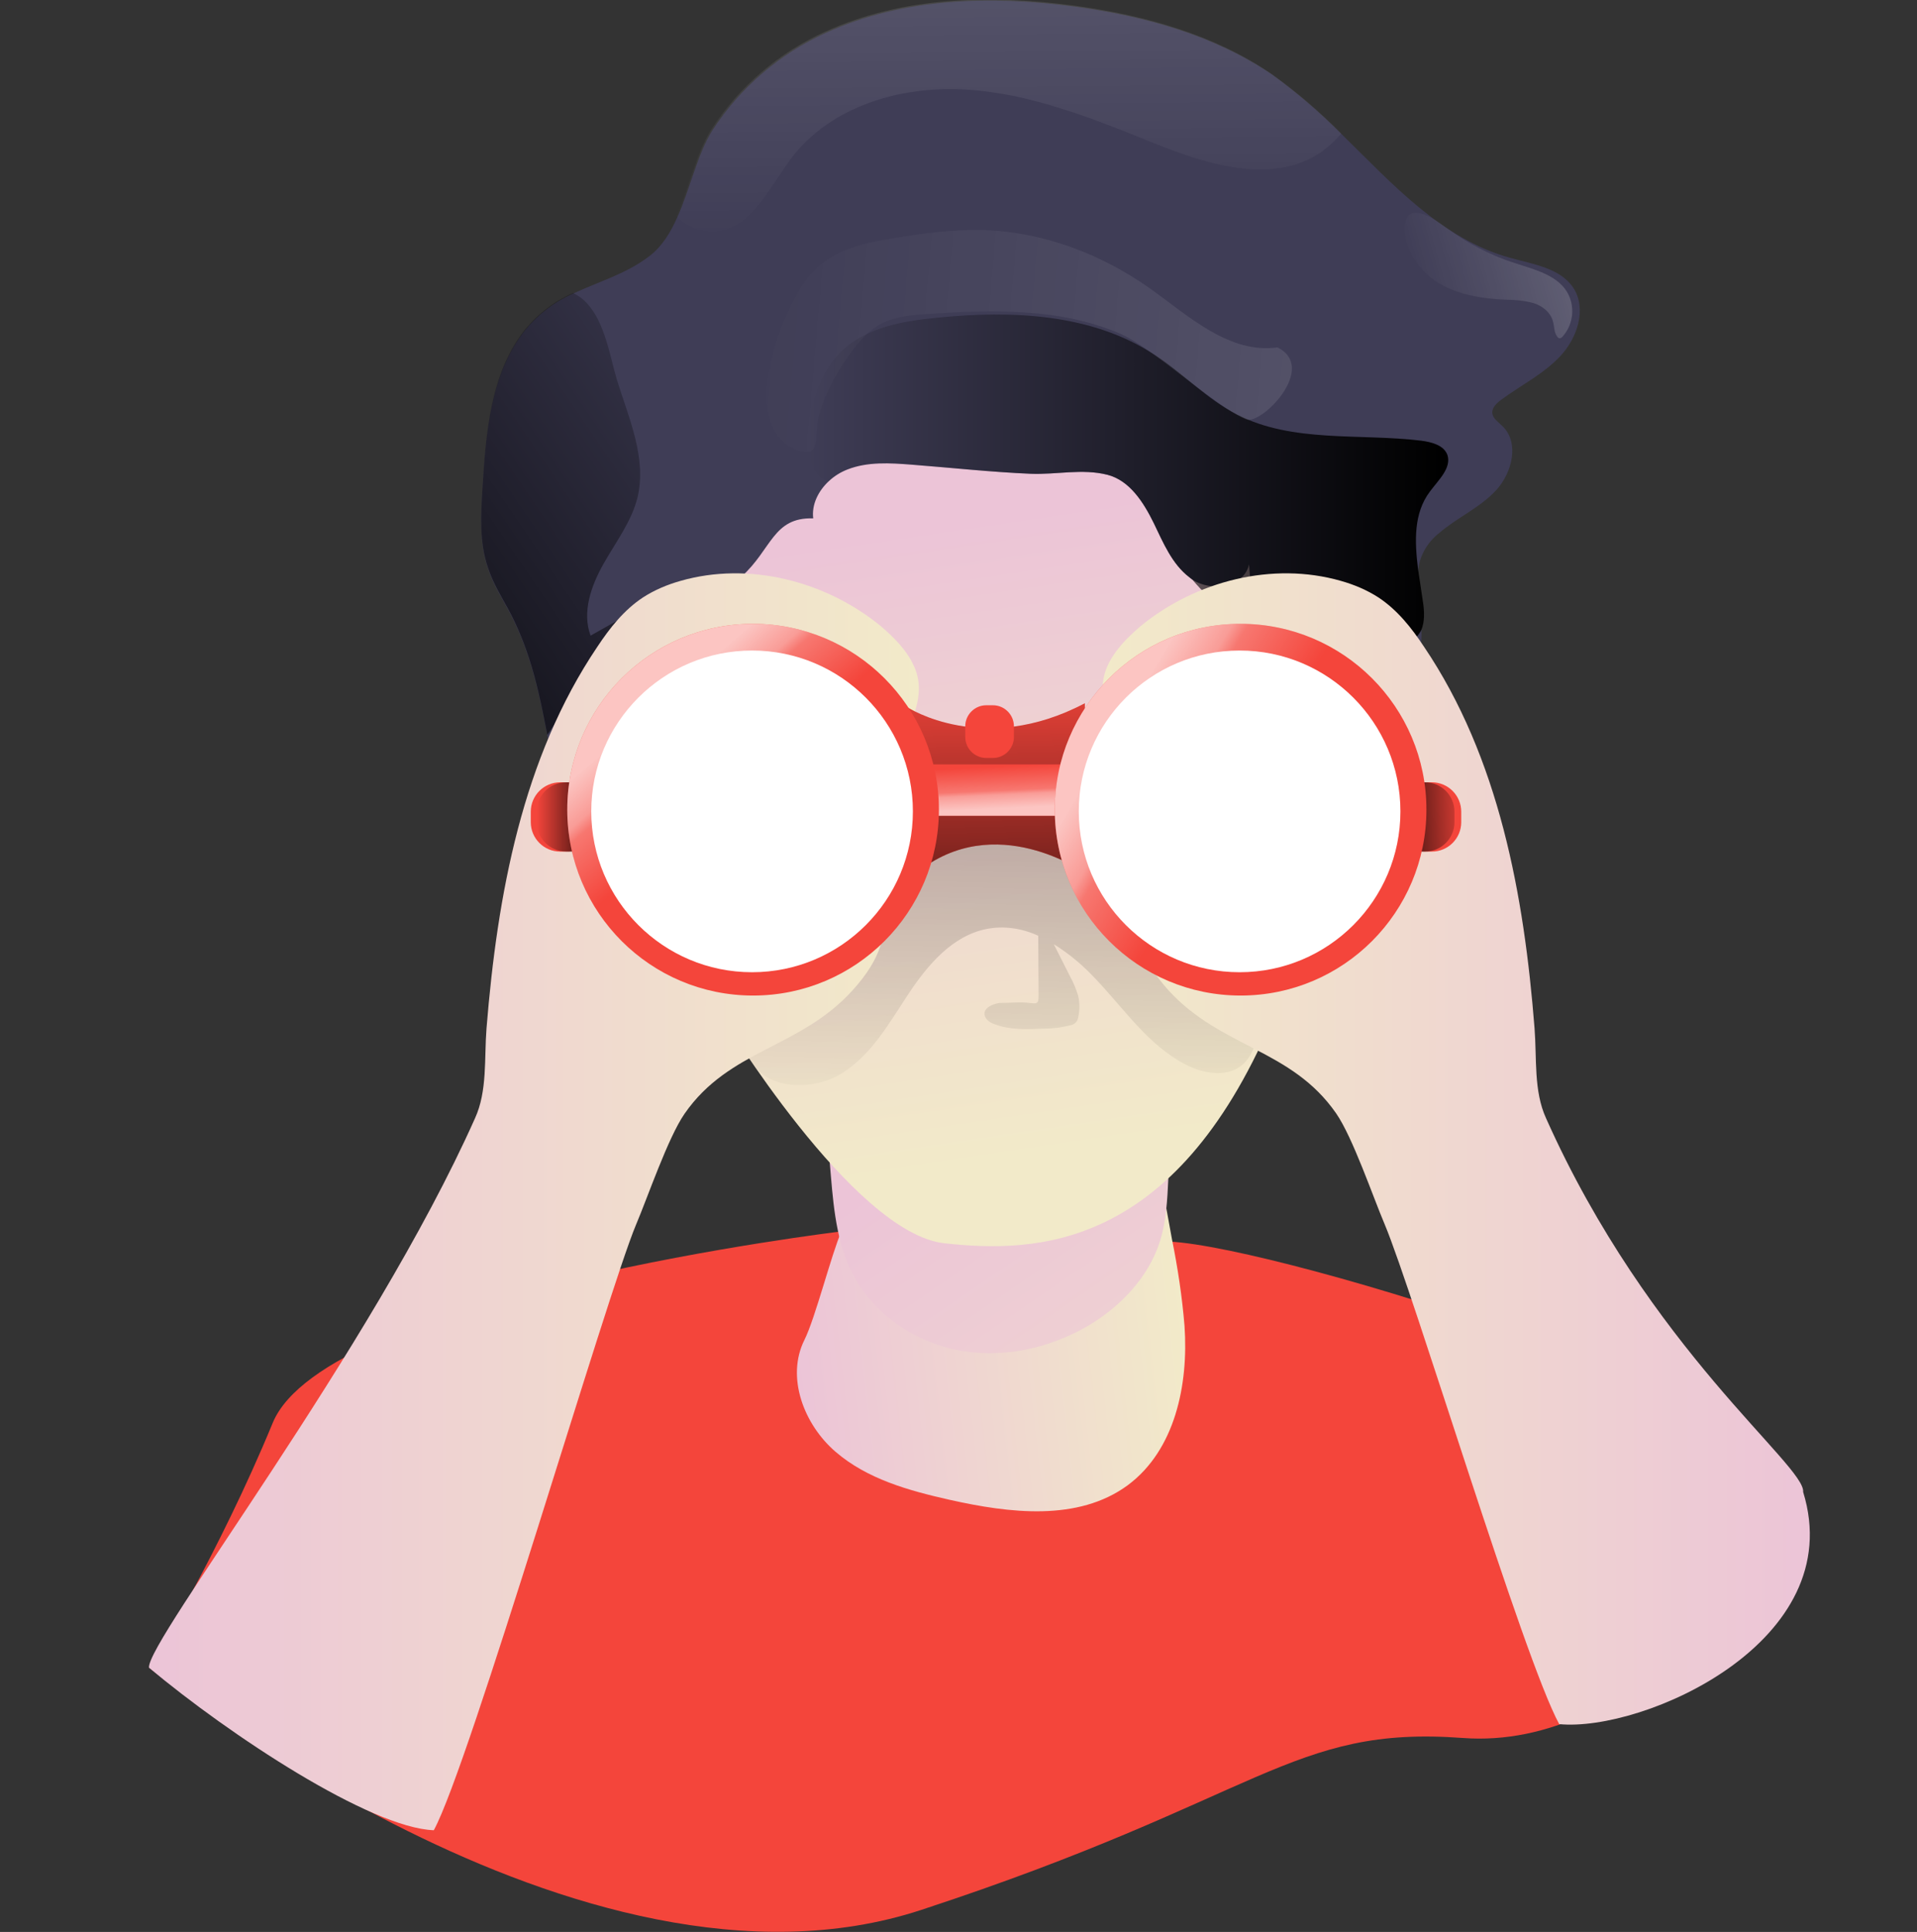 <?xml version="1.0" encoding="utf-8"?>
<!-- Generator: Adobe Illustrator 24.0.1, SVG Export Plug-In . SVG Version: 6.00 Build 0)  -->
<svg version="1.1" id="Layer_1" xmlns="http://www.w3.org/2000/svg" xmlns:xlink="http://www.w3.org/1999/xlink" x="0px" y="0px"
	 viewBox="0 0 567.4 571.7" style="enable-background:new 0 0 567.4 571.7;" xml:space="preserve">
<rect x="0" y="0" width="567.4" height="571.7" fill="#333333" stroke="none"/>
<style type="text/css">
	.st0{fill:#F4453B;}
	.st1{fill:url(#SVGID_1_);}
	.st2{fill:url(#SVGID_2_);}
	.st3{fill:url(#SVGID_3_);}
	.st4{fill:url(#SVGID_4_);}
	.st5{fill:#3F3D56;}
	.st6{fill:url(#SVGID_5_);}
	.st7{fill:url(#SVGID_6_);}
	.st8{fill:url(#SVGID_7_);}
	.st9{fill:url(#SVGID_8_);}
	.st10{fill:url(#SVGID_9_);}
	.st11{fill:url(#SVGID_10_);}
	.st12{fill:url(#SVGID_11_);}
	.st13{opacity:0.69;fill:url(#SVGID_12_);enable-background:new    ;}
	.st14{opacity:0.69;fill:url(#SVGID_13_);enable-background:new    ;}
	.st15{fill:#FFFFFF;}
	.st16{opacity:0.69;fill:url(#SVGID_14_);enable-background:new    ;}
	.st17{opacity:0.69;fill:url(#SVGID_15_);enable-background:new    ;}
	.st18{opacity:0.69;fill:url(#SVGID_16_);enable-background:new    ;}
	.st19{opacity:0.69;fill:url(#SVGID_17_);enable-background:new    ;}
</style>
<title>Analyze Market</title>
<g>
	<path class="st0" d="M249,364.4c0,0-152.5,18.3-168.3,56.7s-36.5,72.4-36.5,72.4s127.4,104.8,228.4,71.7S382,510.5,433,514.3
		c51,3.8,93.4-52.8,93.4-76.4s-157.7-72-183.1-70.5S249,364.4,249,364.4z"/>
	
		<linearGradient id="SVGID_1_" gradientUnits="userSpaceOnUse" x1="215.553" y1="84.599" x2="331.316" y2="84.599" gradientTransform="matrix(0.994 -0.111 -0.111 -0.994 28.445 492.946)">
		<stop  offset="0" style="stop-color:#ECC4D7"/>
		<stop  offset="0.42" style="stop-color:#EFD4D1"/>
		<stop  offset="1" style="stop-color:#F2EAC9"/>
	</linearGradient>
	<path class="st1" d="M252.6,363c0,5.4-1.5-3.5-3.6,1.5c-2.9,6.6-7.7,25.6-10.9,32c-5.5,11-0.2,25,9.2,33.1s21.7,11.5,33.7,14.2
		c17.8,4,38.1,6.5,52.8-4.3c14-10.4,18-29.7,16.8-47.1c-0.7-8.6-2-17.2-3.7-25.6l-10.3-56.4c-0.1-1-0.5-1.9-1-2.7
		c-1.1-1.5-3.2-1.6-5.1-1.7c-19.4-0.2-50.6,0.4-67.5,11.2C247.1,327.2,252.5,344.6,252.6,363z"/>
	
		<linearGradient id="SVGID_2_" gradientUnits="userSpaceOnUse" x1="289.694" y1="234.712" x2="429.194" y2="30.382" gradientTransform="matrix(1 0 0 -1 -5.02 567.22)">
		<stop  offset="0" style="stop-color:#ECC4D7"/>
		<stop  offset="0.42" style="stop-color:#EFD4D1"/>
		<stop  offset="1" style="stop-color:#F2EAC9"/>
	</linearGradient>
	<path class="st2" d="M251.6,375.4c5.7,12.4,17.9,21.2,31.2,24s27.5-0.2,39.3-7.1c9.6-5.7,17.8-14.3,21.2-24.9
		c1.9-6,2.2-12.3,2.5-18.5l0.9-17.9c-5.4,7.9-15.3,11.5-24.8,12.8c-23.9,3.4-44.6-5.3-66.9-11.9c-10.5-3.1-10.3,3.3-9.4,12.2
		C246.5,354.5,247.1,365.7,251.6,375.4z"/>
	
		<linearGradient id="SVGID_3_" gradientUnits="userSpaceOnUse" x1="294.94" y1="413.67" x2="322.72" y2="226.99" gradientTransform="matrix(1 0 0 -1 -5.02 567.22)">
		<stop  offset="0" style="stop-color:#ECC4D7"/>
		<stop  offset="0.42" style="stop-color:#EFD4D1"/>
		<stop  offset="1" style="stop-color:#F2EAC9"/>
	</linearGradient>
	<path class="st3" d="M213.6,300.7c0,0,38.8,64.2,65.9,67.2s67.9,1.9,96.8-65.6s34-157.3-12-173.3C364.3,129,138.8,68.8,213.6,300.7
		z"/>
	
		<linearGradient id="SVGID_4_" gradientUnits="userSpaceOnUse" x1="301.851" y1="234.359" x2="312.231" y2="648.629" gradientTransform="matrix(1 0 0 -1 -5.02 567.22)">
		<stop  offset="0" style="stop-color:#000000;stop-opacity:0"/>
		<stop  offset="0.99" style="stop-color:#000000"/>
	</linearGradient>
	<path class="st4" d="M372.9,303.3c-0.8,4.3-1.9,9-5.2,11.8c-4.6,3.9-11.7,2.6-17-0.2c-10.9-5.7-18-16.4-26.5-25.3
		c-3.6-3.9-7.8-7.4-12.3-10.2l4.9,9.7c1,1.8,1.7,3.6,2.3,5.5c0.5,2.2,0.5,4.4,0,6.6c-0.1,0.5-0.3,0.9-0.6,1.3
		c-0.5,0.5-1,0.8-1.7,0.9c-2.7,0.7-5.4,1-8.1,1c-4.8,0.2-9.8,0.4-14.3-1.3c-1.4-0.5-2.8-1.4-3-2.9c-0.2-2,2.4-3.1,4.4-3.4
		c2.7,0,5.3-0.3,8-0.1c3.7,0.4,3.6,0.6,3.6-3.2c0-5.5-0.1-11-0.1-16.6c-4.8-2.2-10.1-3-15.3-2c-10.1,2-17.4,10.6-23.1,19.2
		s-10.9,18-19.7,23.5c-9.7,6.1-26.9,4.8-28.5-8.6c-1.7-14.3,6.6-31.9,14.6-43.2c10.7-15.1,26.2-26,44-31.2c6.3-1.8,12.9-2.9,19.4-2
		c7.2,0.9,13.9,4.1,20.4,7.3l34.2,16.4c5.9,2.8,11.9,5.8,16,10.9C377.2,277,375.2,291.1,372.9,303.3z"/>
	<path class="st5" d="M441.7,122.3c0.2,1.6,1.8,2.6,3,3.8c5.1,4.9,2.9,13.8-1.9,19s-11.6,8.1-16.9,12.7c-3.3,2.6-5.5,6.3-6.1,10.4
		c-0.9,5.7,0.7,11.8,0.9,18.1c0.1,1.8,0,3.6-0.2,5.4c-2,15.2-7.7,29.7-16.6,42.3c-2.6,3.6-6.1,7.3-10.6,7.5
		c-7.2,0.3-11.3-8-13.3-14.9c-4-14.1-6.9-28.6-8.7-43.1c-0.7-5.5-1.2-11-1.6-16.5c-1.4,6.7-11.1,8.3-16.8,4.5
		c-0.3-0.2-0.6-0.4-0.9-0.7c-5.1-3.9-7.7-10.2-10.5-16c-3-6.1-7.1-12.6-13.7-14.3c-7.5-1.9-15.1,0-22.7-0.3
		c-11.8-0.5-23.6-1.8-35.3-2.7c-6.4-0.5-13-0.9-18.9,1.4c-2.1,0.8-4,2-5.6,3.5c-3.1,2.9-5.1,6.9-4.6,11
		c-11.9-0.4-12.3,9.2-21.2,17.2s-24.6,15.4-17.7,25.2c7.1,10.2,1.7,16.9,1.1,28.9c-1.1,19.9-7.2,39.2-13.3,58.2
		c-9.2-13.2-18.6-26.7-22.7-42.2c-2.1-7.8-3.4-15.5-4.9-23c-2.3-12-4.7-23.8-10.7-35.6c-2.4-4.6-5.3-9-6.9-14
		c-2.5-7.4-2.1-15.4-1.6-23.1c1-16.6,2.3-34.4,12.7-47.4c3.8-4.6,8.6-8.3,14.1-10.7c7.6-3.6,15.7-5.8,22.6-11.1
		c3.7-2.8,6.3-7,8.3-11.6c3.8-8.4,5.9-18.6,10.4-25.7c8.2-12.6,19.9-22.6,33.6-28.8c22.8-10.4,49-11.1,73.9-7.7
		c20.6,2.8,41.2,8.5,58.3,20.2c7.2,5.2,14,11.1,20.3,17.4c15.3,15,29.7,31.1,50,36.7c6.8,1.9,14.8,3,18.7,8.9
		c4,6.2,1.2,14.7-3.8,20.1s-11.8,8.7-17.7,13.1C443,119.3,441.5,120.7,441.7,122.3z"/>
	
		<linearGradient id="SVGID_5_" gradientUnits="userSpaceOnUse" x1="240.628" y1="463.038" x2="74.788" y2="350.168" gradientTransform="matrix(1 0 0 -1 -5.02 567.22)">
		<stop  offset="0" style="stop-color:#000000;stop-opacity:0"/>
		<stop  offset="0.99" style="stop-color:#000000"/>
	</linearGradient>
	<path class="st6" d="M178.6,166.9c-3.6,6.4-6.4,14.2-3.8,21.2c3.5-2,7-3.9,10.4-5.9L162,217.5c-2.3-12-4.7-23.8-10.7-35.6
		c-2.4-4.6-5.3-9-6.9-14c-2.5-7.4-2.1-15.4-1.6-23.1c1-16.6,2.3-34.4,12.7-47.4c3.8-4.6,8.6-8.3,14.1-10.7c1.5,0.7,2.9,1.7,4.1,3
		c5.4,5.9,6.7,15.3,8.9,22.7c3.4,11.1,8.9,23,6.1,34.8C186.9,154.4,182.2,160.5,178.6,166.9z"/>
	
		<linearGradient id="SVGID_6_" gradientUnits="userSpaceOnUse" x1="244.06" y1="425.343" x2="433.553" y2="425.343" gradientTransform="matrix(1 0 0 -1 -5.02 567.22)">
		<stop  offset="0" style="stop-color:#000000;stop-opacity:0"/>
		<stop  offset="0.99" style="stop-color:#000000"/>
	</linearGradient>
	<path class="st7" d="M423.2,145.5c-4.8,6.4-4.5,14.6-3.5,22.8c0.5,3.4,1,6.8,1.5,10c0.4,2.7,0.5,5.7-0.5,8.1
		c-0.2,0.4-0.5,0.9-0.8,1.3c-3.5,4.7-10.7,3.2-16.2,1.3c-13.5-4.8-23.4-3.5-32.4-5.5c-6.3-1.4-12.1-4.4-18.4-12
		c-0.3-0.3-0.6-0.5-0.9-0.7c-5.1-3.9-7.7-10.2-10.5-16c-3-6.1-7.1-12.6-13.7-14.3c-7.5-1.9-15.1,0-22.7-0.3
		c-11.8-0.5-23.6-1.8-35.3-2.7c-6.4-0.5-13-0.9-18.9,1.4c-2.1,0.8-4,2-5.6,3.5c-2.6-0.6-4.5-2.4-5.4-6.5
		c-2.3-10.2,1.5-24.4,8.9-31.7s18.3-9.2,28.7-10.2c22-2.2,45.6-1.2,64.1,10.9c8.5,5.5,15.6,13.2,24.6,17.8
		c16.4,8.4,36.1,5.5,54.4,7.7c3.1,0.4,6.7,1.3,7.8,4.2C429.7,138.5,425.7,142.1,423.2,145.5z"/>
	
		<linearGradient id="SVGID_7_" gradientUnits="userSpaceOnUse" x1="49.163" y1="211.525" x2="277.002" y2="211.525" gradientTransform="matrix(1 0 0 -1 -5.02 567.22)">
		<stop  offset="0" style="stop-color:#ECC4D7"/>
		<stop  offset="0.42" style="stop-color:#EFD4D1"/>
		<stop  offset="1" style="stop-color:#F2EAC9"/>
	</linearGradient>
	<path class="st8" d="M270.6,197.3c-2.1-4.8-6-8.7-10-12.1c-16.3-13.3-39-19.1-59.2-13.3c-3.9,1.1-7.7,2.7-11.1,4.9
		c-5.6,3.7-9.8,9-13.5,14.6c-22.2,32.9-29.6,73.4-32.8,112.9c-0.7,8.9,0.3,18.5-3.4,26.6C110,399.5,43.3,485.7,44.1,493.5
		c23.9,20,65.5,47.4,84.3,48.1c10.6-19.4,51.3-158.9,59.9-179.3c3.4-8,9.4-25.6,14.3-32.7c13.3-19.2,34.1-19.3,49.7-36.5
		c4-4.4,7.4-9.3,8.8-15c1.1-4.9,0.6-9.9,0.4-14.9c-0.6-12.1,0.5-24.2,3.2-35.9C266.9,217.2,275.2,207.6,270.6,197.3z"/>
	<path class="st0" d="M165.8,231.5h2.5c4.8,0,8.7,3.9,8.7,8.7v3.1c0,4.8-3.9,8.7-8.7,8.7h-2.5c-4.8,0-8.7-3.9-8.7-8.7v-3.1
		C157.1,235.4,161,231.5,165.8,231.5z"/>
	
		<linearGradient id="SVGID_8_" gradientUnits="userSpaceOnUse" x1="158.83" y1="330.135" x2="178.8" y2="330.135" gradientTransform="matrix(1 0 0 -1 0 571.89)">
		<stop  offset="0" style="stop-color:#000000;stop-opacity:0"/>
		<stop  offset="0.99" style="stop-color:#000000"/>
	</linearGradient>
	<path class="st9" d="M167.6,231.5h2.5c4.8,0,8.7,3.9,8.7,8.7v3.1c0,4.8-3.9,8.7-8.7,8.7h-2.5c-4.8,0-8.7-3.9-8.7-8.7v-3.1
		C158.8,235.4,162.7,231.5,167.6,231.5z"/>
	
		<linearGradient id="SVGID_9_" gradientUnits="userSpaceOnUse" x1="-1752.936" y1="227.113" x2="-1543.412" y2="227.113" gradientTransform="matrix(-1 0 0 -1 -1217.03 567.22)">
		<stop  offset="0" style="stop-color:#ECC4D7"/>
		<stop  offset="0.42" style="stop-color:#EFD4D1"/>
		<stop  offset="1" style="stop-color:#F2EAC9"/>
	</linearGradient>
	<path class="st10" d="M327.7,197.3c2.1-4.8,6-8.7,10-12.1c16.3-13.3,39-19.1,59.2-13.3c3.9,1.1,7.7,2.7,11.1,4.9
		c5.6,3.7,9.8,9,13.5,14.6c22.2,32.9,29.6,73.4,32.7,112.9c0.7,8.9-0.3,18.5,3.4,26.6c30.6,68.5,76.9,102.8,76.1,110.6
		c13.7,44.3-47.3,71.1-72.2,68.7c-10.6-19.4-43.1-127.6-51.7-148c-3.4-8-9.4-25.6-14.3-32.7c-13.3-19.2-34-19.3-49.7-36.5
		c-3.9-4.4-7.4-9.3-8.8-15c-1.1-4.9-0.6-9.9-0.4-14.9c0.6-12.1-0.5-24.2-3.2-35.9C331.5,217.2,323.2,207.6,327.7,197.3z"/>
	<path class="st0" d="M421.3,231.5h2.5c4.8,0,8.7,3.9,8.7,8.7v3.1c0,4.8-3.9,8.7-8.7,8.7h-2.5c-4.8,0-8.7-3.9-8.7-8.7v-3.1
		C412.5,235.4,416.5,231.5,421.3,231.5z"/>
	
		<linearGradient id="SVGID_10_" gradientUnits="userSpaceOnUse" x1="435.65" y1="330.582" x2="407.92" y2="329.762" gradientTransform="matrix(1 0 0 -1 0 571.89)">
		<stop  offset="0" style="stop-color:#000000;stop-opacity:0"/>
		<stop  offset="0.99" style="stop-color:#000000"/>
	</linearGradient>
	<path class="st11" d="M419.3,231.5h2.5c4.8,0,8.7,3.9,8.7,8.7v3.1c0,4.8-3.9,8.7-8.7,8.7h-2.5c-4.8,0-8.7-3.9-8.7-8.7v-3.1
		C410.5,235.4,414.4,231.5,419.3,231.5z"/>
	<path class="st0" d="M268.6,209.3c0,0,22.4,14.7,52.5-1.2v50.2c0,0-26.6-18.9-49.8,0L268.6,209.3z"/>
	
		<linearGradient id="SVGID_11_" gradientUnits="userSpaceOnUse" x1="299.662" y1="369.02" x2="301.982" y2="251.32" gradientTransform="matrix(1 0 0 -1 -5.02 567.22)">
		<stop  offset="0" style="stop-color:#000000;stop-opacity:0"/>
		<stop  offset="0.99" style="stop-color:#000000"/>
	</linearGradient>
	<path class="st12" d="M268.6,209.3c0,0,22.4,14.7,52.5-1.2v50.2c0,0-26.6-18.9-49.8,0L268.6,209.3z"/>
	<rect x="272.1" y="226.2" class="st0" width="47.8" height="15.2"/>
	
		<linearGradient id="SVGID_12_" gradientUnits="userSpaceOnUse" x1="295.634" y1="345.36" x2="296.214" y2="332.63" gradientTransform="matrix(1 0 0 -1 0 571.89)">
		<stop  offset="2.000000e-02" style="stop-color:#FFFFFF;stop-opacity:0"/>
		<stop  offset="0.58" style="stop-color:#FFFFFF;stop-opacity:0.39"/>
		<stop  offset="0.68" style="stop-color:#FFFFFF;stop-opacity:0.68"/>
		<stop  offset="1" style="stop-color:#FFFFFF"/>
	</linearGradient>
	<rect x="272.1" y="226.2" class="st13" width="47.8" height="15.2"/>
	<circle class="st0" cx="222.9" cy="239.6" r="55"/>
	
		<linearGradient id="SVGID_13_" gradientUnits="userSpaceOnUse" x1="217.757" y1="338.227" x2="195.377" y2="364.077" gradientTransform="matrix(1 0 0 -1 0 571.89)">
		<stop  offset="2.000000e-02" style="stop-color:#FFFFFF;stop-opacity:0"/>
		<stop  offset="0.58" style="stop-color:#FFFFFF;stop-opacity:0.39"/>
		<stop  offset="0.68" style="stop-color:#FFFFFF;stop-opacity:0.68"/>
		<stop  offset="1" style="stop-color:#FFFFFF"/>
	</linearGradient>
	<circle class="st14" cx="222.9" cy="239.6" r="55"/>
	<circle class="st15" cx="222.6" cy="240.1" r="47.6"/>
	<circle class="st0" cx="367.2" cy="239.6" r="55"/>
	
		<linearGradient id="SVGID_14_" gradientUnits="userSpaceOnUse" x1="365.55" y1="333.309" x2="329.66" y2="354.919" gradientTransform="matrix(1 0 0 -1 0 571.89)">
		<stop  offset="2.000000e-02" style="stop-color:#FFFFFF;stop-opacity:0"/>
		<stop  offset="0.58" style="stop-color:#FFFFFF;stop-opacity:0.39"/>
		<stop  offset="0.68" style="stop-color:#FFFFFF;stop-opacity:0.68"/>
		<stop  offset="1" style="stop-color:#FFFFFF"/>
	</linearGradient>
	<circle class="st16" cx="367.2" cy="239.6" r="55"/>
	<circle class="st15" cx="366.9" cy="240.1" r="47.6"/>
	<path class="st0" d="M291.9,208.7h2c3.4,0,6.2,2.8,6.2,6.2v3.2c0,3.4-2.8,6.2-6.2,6.2h-2c-3.4,0-6.2-2.8-6.2-6.2v-3.2
		C285.7,211.5,288.5,208.7,291.9,208.7z"/>
	
		<linearGradient id="SVGID_15_" gradientUnits="userSpaceOnUse" x1="303.887" y1="490.299" x2="301.287" y2="805.479" gradientTransform="matrix(1 0 0 -1 -5.02 567.22)">
		<stop  offset="2.000000e-02" style="stop-color:#FFFFFF;stop-opacity:0"/>
		<stop  offset="0.58" style="stop-color:#FFFFFF;stop-opacity:0.39"/>
		<stop  offset="0.68" style="stop-color:#FFFFFF;stop-opacity:0.68"/>
		<stop  offset="1" style="stop-color:#FFFFFF"/>
	</linearGradient>
	<path class="st17" d="M397,39.5c-1.6,1.9-3.4,3.6-5.4,5.1c-14.2,10.3-33.9,4.3-50.2-2.3c-17.9-7.2-36.1-14.6-55.4-15.8
		s-40,4.9-51.7,20.2c-6.6,8.7-11.9,21.2-22.9,21.8c-4.2,0.1-8.3-1.5-11.2-4.6c3.8-8.4,5.9-18.6,10.4-25.7
		c8.2-12.6,19.9-22.6,33.6-28.8c22.8-10.4,49-11.1,73.9-7.7c20.6,2.8,41.2,8.5,58.3,20.2C383.9,27.3,390.7,33.1,397,39.5z"/>
	
		<linearGradient id="SVGID_16_" gradientUnits="userSpaceOnUse" x1="421.134" y1="479.013" x2="543.273" y2="513.163" gradientTransform="matrix(1 0 0 -1 -5.02 567.22)">
		<stop  offset="2.000000e-02" style="stop-color:#FFFFFF;stop-opacity:0"/>
		<stop  offset="0.58" style="stop-color:#FFFFFF;stop-opacity:0.39"/>
		<stop  offset="0.68" style="stop-color:#FFFFFF;stop-opacity:0.68"/>
		<stop  offset="1" style="stop-color:#FFFFFF"/>
	</linearGradient>
	<path class="st18" d="M424.8,83.1c6.1,4.1,13.8,5.3,21.1,5.6c2.7,0,5.4,0.3,8,1c2.6,0.8,5,2.7,5.7,5.3c0.5,1.5,0.3,3.3,1.3,4.6
		c0.1,0.2,0.4,0.4,0.6,0.5c0.4,0,0.8-0.2,1-0.5c3.3-3.7,3.8-9.2,1.2-13.4c-3.2-5-9.8-6.5-15.5-8.4c-7.2-2.3-14-5.9-20.1-10.4
		c-3.6-2.7-11.8-8.3-12.3-0.3C415.5,73.4,419.8,79.7,424.8,83.1z"/>
	
		<linearGradient id="SVGID_17_" gradientUnits="userSpaceOnUse" x1="209.56" y1="471.61" x2="974.97" y2="403.89" gradientTransform="matrix(1 0 0 -1 -5.02 567.22)">
		<stop  offset="2.000000e-02" style="stop-color:#FFFFFF;stop-opacity:0"/>
		<stop  offset="0.58" style="stop-color:#FFFFFF;stop-opacity:0.39"/>
		<stop  offset="0.68" style="stop-color:#FFFFFF;stop-opacity:0.68"/>
		<stop  offset="1" style="stop-color:#FFFFFF"/>
	</linearGradient>
	<path class="st19" d="M232.1,94.9c2.6-6,5.6-12.2,10.6-16.4c6-5.1,14.1-6.8,21.8-8c8.9-1.5,17.9-2.7,26.9-2.4
		c17.5,0.6,34.6,7.1,48.9,17.2c11.6,8.3,23.6,19.5,37.8,17.5c12.1,6-4.8,23.1-9.3,21.3c-9.1-3.8-27.8-21.2-36.9-25.2
		c-17.8-7.8-38-7.3-57.4-6c-4.6,0.3-9.4,0.7-13.5,2.8s-7.2,5.9-9.9,9.7c-3.9,5.6-7.3,11.7-8.9,18.3c-1.2,5.1,0.9,11.9-5.8,9.6
		C221.3,128.3,227.8,104.6,232.1,94.9z"/>
</g>
</svg>
